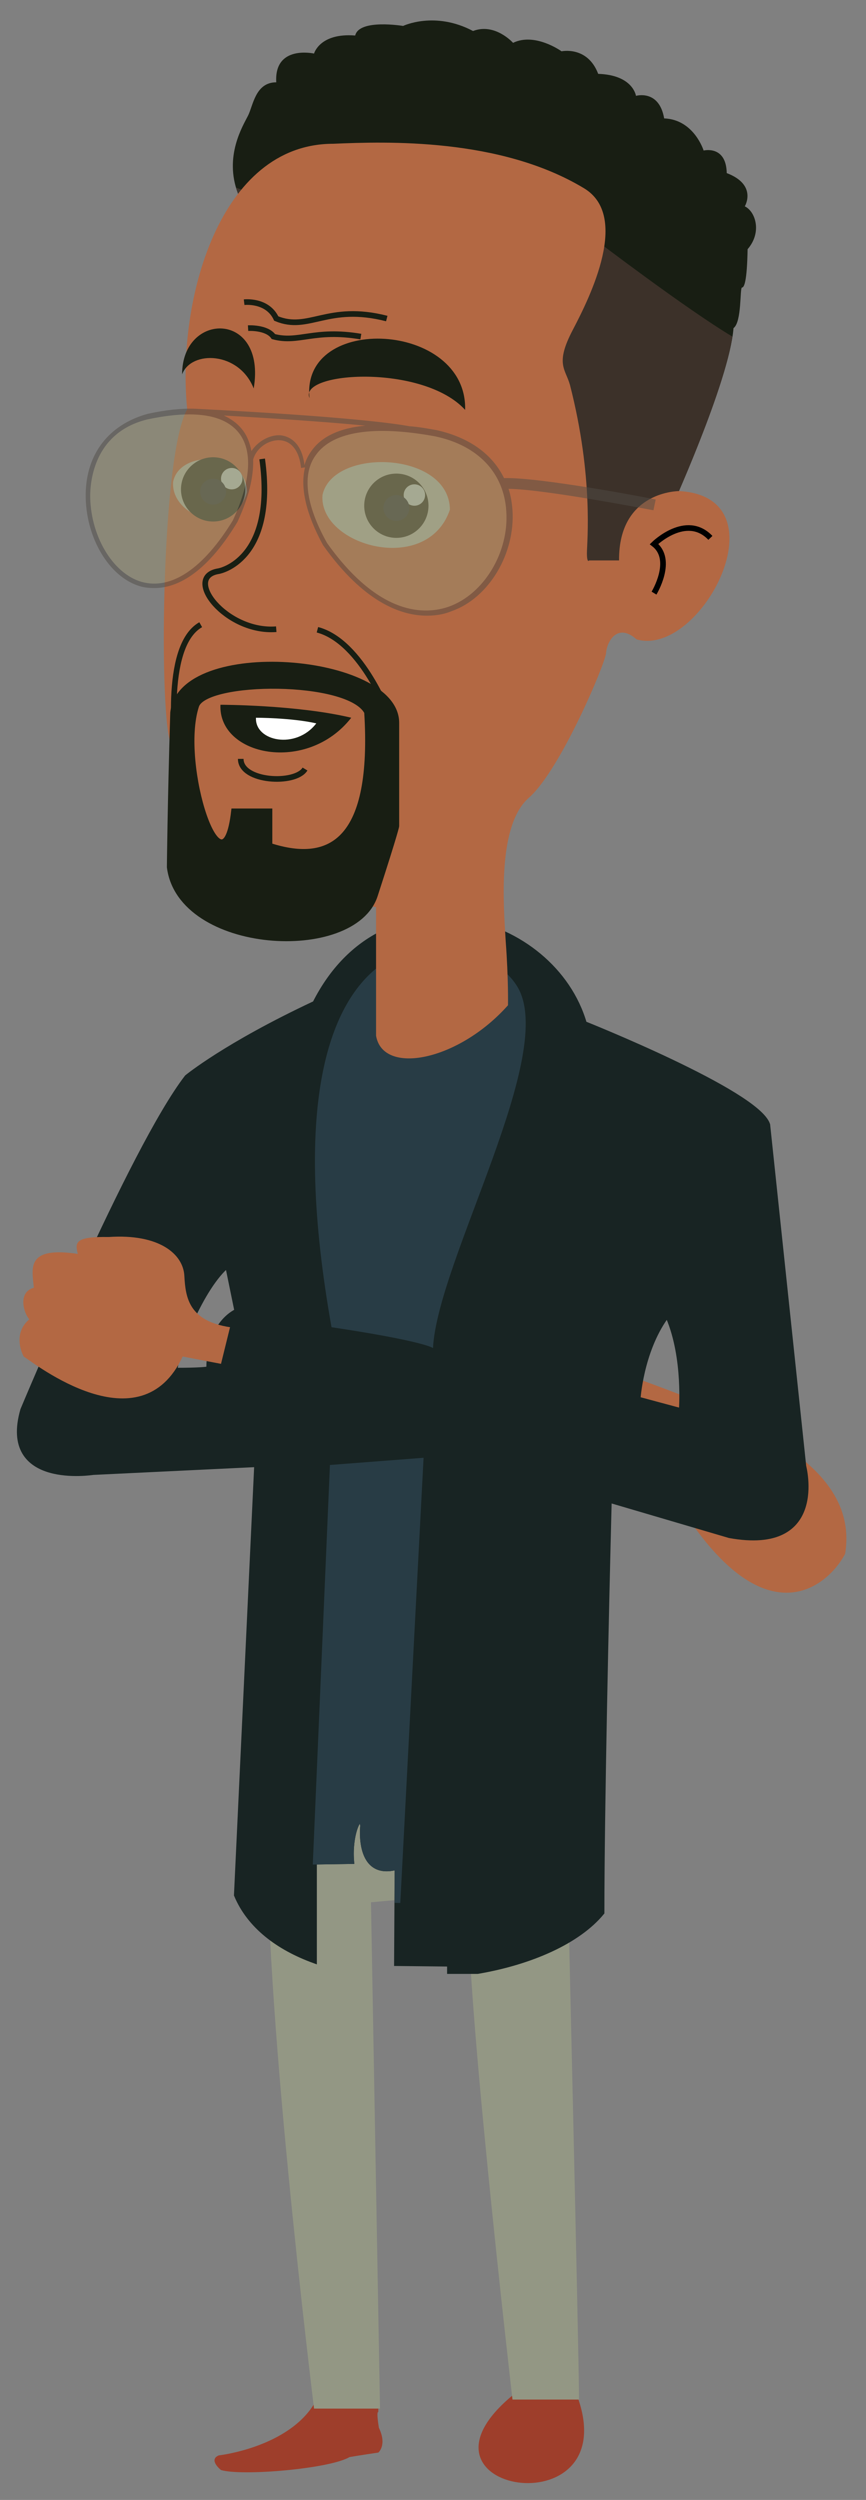 <?xml version="1.0" encoding="utf-8"?>
<!-- Generator: Adobe Illustrator 19.0.0, SVG Export Plug-In . SVG Version: 6.00 Build 0)  -->
<svg version="1.1" id="Layer_1" xmlns="http://www.w3.org/2000/svg" xmlns:xlink="http://www.w3.org/1999/xlink" x="0px" y="0px"
	 viewBox="0 0 153.6 443.4" style="enable-background:new 0 0 153.6 443.4;" xml:space="preserve">
<rect x="0" y="0" width="153.6" height="443.4" fill="#808080" stroke="none"/>
<style type="text/css">
	.Drop_x0020_Shadow{fill:none;}
	.Outer_x0020_Glow_x0020_5_x0020_pt{fill:none;}
	.Blue_x0020_Neon{fill:none;stroke:#8AACDA;stroke-width:7;stroke-linecap:round;stroke-linejoin:round;}
	.Chrome_x0020_Highlight{fill:url(#SVGID_1_);stroke:#FFFFFF;stroke-width:0.363;stroke-miterlimit:1;}
	.Jive_GS{fill:#FFDD00;}
	.Alyssa_GS{fill:#A6D0E4;}
	.st0{fill:#B36843;}
	.st1{fill:#9E3E2B;}
	.st2{fill:#939784;}
	.st3{fill:#182423;stroke:#182423;stroke-miterlimit:10;}
	.st4{fill:#283C45;}
	.st5{fill:#283C45;stroke:#283C45;stroke-miterlimit:10;}
	.st6{fill:#181E13;}
	.st7{fill:#3C3129;}
	.st8{fill:none;stroke:#181E13;stroke-miterlimit:10;}
	.st9{fill:#ABB09B;}
	.st10{fill:#3D3E28;}
	.st11{fill:#B5C2B4;}
	.st12{fill:#3A4039;}
	.st13{opacity:0.5;}
	.st14{fill:#968F6F;}
	.st15{fill:#504C46;}
	.st16{fill:#FFFFFF;}
	.st17{fill:#181E13;stroke:#181E13;stroke-miterlimit:10;}
	.st18{fill:none;stroke:#000000;stroke-miterlimit:10;}
</style>
<linearGradient id="SVGID_1_" gradientUnits="userSpaceOnUse" x1="0" y1="0" x2="4.489659e-011" y2="-1">
	<stop  offset="0" style="stop-color:#656565"/>
	<stop  offset="0.618" style="stop-color:#1B1B1B"/>
	<stop  offset="0.629" style="stop-color:#545454"/>
	<stop  offset="0.983" style="stop-color:#3E3E3E"/>
</linearGradient>
<g id="owner">
	<path id="XMLID_35_" class="st0" d="M109,243.1c24.4,8.5,43.4,17,40.9,32.5C145.9,283.1,129.6,295.5,109,243.1z"/>
	<g id="body">
		<path id="XMLID_3_" class="st1" d="M91.1,424.7c-21.3,17.4,19.6,24,11.4,0.6L91.1,424.7z"/>
		<path id="XMLID_4_" class="st1" d="M56,425.9c-4.6,8.2-17.2,9.6-17.2,9.6c-1.9,0.8,0.4,2.6,0.4,2.6c3.7,1.1,19.2-0.2,22.8-2.3
			c1.7-0.3,5.1-0.8,5.1-0.8s1.6-1.3,0.1-4.4c-0.5-3.1-0.1-2.8-0.1-2.8v-1.5L56,425.9z"/>
		<path id="XMLID_40_" class="st2" d="M47.6,322.8l11.3,4.4l0.5-8.9h9.1V331l6.6,2.6l25.4-8.6c0,0,2.2,93.3,2.2,100.6H90.9
			c0,0-9.2-79.6-7.6-89.8l-17.5,1.6l1.6,89.8H55.7C55.7,427.1,46.3,351.3,47.6,322.8z"/>
		<path id="XMLID_5_" class="st3" d="M16.5,261.1l29.1-1.4L42,336.1c2.3,5.5,7.4,9.3,13.7,11.6v-17.5l6.6-0.1
			c-0.4-4.9,1.6-9.3,2.1-6.3c0,0-1.1,9.4,6.1,7.3l-0.1,17.1l9.4,0.1v1.3l4.9,0v0c9.4-1.6,17.8-5.3,22-10.4c0-18.1,0.8-53.8,1.3-73.2
			l21.4,6.3c17.1,3.1,13.1-12.2,13.1-12.2l-6.4-60.6c-1.9-5.7-32.5-17.9-32.5-17.9c-5.5-19.1-35.4-28-47.7-3.6
			c-15.8,7.4-22.7,13.1-22.7,13.1c-9.8,12.7-29.1,59-29.1,59C0.2,263.7,16.5,261.1,16.5,261.1z M113.1,248.2c0,0,0.5-8.4,4.9-14.6
			h0.6c3.1,7.3,2.3,16.7,2.3,16.7L113.1,248.2z M31,243.1c0-3,4.7-15,9.4-18.8l1.7,8.3c0,0-4.9,1.9-5,9.9
			C37.1,242.5,39.4,243.1,31,243.1z"/>
		<path id="XMLID_31_" class="st4" d="M58.8,235.4c16.6,2.5,18,3.7,18,3.7c0.8-15.5,22.3-52.4,14.9-64.2
			C84.4,163.1,44.9,157,58.8,235.4z"/>
		<path id="XMLID_30_" class="st5" d="M62.3,330.1c-0.4-4.9,1.6-9.3,2.1-6.3c0,0-1.1,9.4,6.1,7.3l0,6.4l4.1-78.4L59,260.3l-3,69.9
			L62.3,330.1z"/>
	</g>
	<path id="XMLID_29_" class="st0" d="M40.8,235.4c-7.2-1.1-7.9-5.1-8.1-9.1c-0.2-3.9-4.5-7.5-13.4-6.9c-6.1-0.1-6,1-5.5,3
		c-9.3-1.4-8.1,2.6-7.8,6c-2.9,0.8-1.8,4.5-0.8,5.6c-3.2,2.7-1,6.6-1,6.6c1.9,1.2,20.7,16.1,28.2,0l6.8,1.3L40.8,235.4z"/>
	<g id="head">
		<path id="XMLID_28_" class="st6" d="M118.7,91l-10.8,12.3l-6.2-1.3L42.2,34.3c-2.5-6.6,0.9-12,1.8-13.8s1.3-5.9,5-5.9
			c-0.4-6.7,6.7-5.1,6.7-5.1s1-3.7,7.3-3.2c0.7-3,8.5-1.7,8.5-1.7s5.6-2.7,12.4,0.9C87.8,4,91,7.6,91,7.6c3.9-1.9,8.6,1.5,8.6,1.5
			s4.6-1,6.5,4c6.2,0.2,6.7,3.9,6.7,3.9s4.1-1.2,5,4c5.3,0.2,7,5.7,7,5.7s4-1,4.1,4c5.5,2.1,3.2,5.9,3.2,5.9
			c1.9,0.9,3.1,4.6,0.5,7.6c-0.1,5.7-0.6,6.8-1,6.8c-0.4,0.1,0,6.1-1.5,7.2C129.4,67.5,118.7,91,118.7,91z"/>
		<path id="XMLID_27_" class="st7" d="M41.9,33.3c0.1,0.3,0.2,0.7,0.3,1l59.5,67.7l6.2,1.3L118.7,91c0,0,9.7-21.2,11.2-31.3l0,0
			c-8.2-4.9-24.2-17.1-24.2-17.1l-22.9-6.1l-17.8,4.9L41.9,33.3z"/>
		<path id="face" class="st0" d="M120.5,87.1c18.7,1.1,3.8,29.6-7.6,26.3c-3.5-3.1-5.3,0.6-5.4,2.4s-8.1,20.8-13.7,25.7
			c-5.6,4.9-4.5,18.9-4.1,25.5c0.5,6.7,0.4,11.3,0.4,11.3c-8.8,9.9-22.2,12.5-23.4,5.4v-22.8l-36.6-7c0,0,1.9-15.5,0-22.6
			c-1.9-7.1-1.4-50.8,3.1-58.7c-1.9-19.3,5.7-47.1,25.9-47.1c9.4-0.4,29.6-1.1,44.5,7.9c8.1,4.9,1.2,19-2,25.1s-1.3,6.9-0.5,9.8
			c4.2,16.4,3,27.9,3,29.8c0,1.9,0.4,1.3,0.4,1.3h5.3C109.7,87,120.5,87.1,120.5,87.1z"/>
		<g id="forehead">
			<path id="XMLID_26_" class="st8" d="M43.3,53.6c0,0,4.1-0.5,5.7,2.9c5.8,2.4,9.1-2.7,19.6,0"/>
			<path id="XMLID_25_" class="st8" d="M44,58.2c0,0,3.3-0.2,4.5,1.5c4.5,1.2,7.2-1.4,15.5,0"/>
		</g>
		<g id="eyebrow">
			<path id="XMLID_24_" class="st6" d="M54.9,70.6c-2-4.7,20.1-6.1,27.6,2.1C82.9,57,53.3,55.5,54.9,70.6z"/>
			<path id="XMLID_23_" class="st6" d="M32.3,66.4c1.6-4.3,10.1-4.1,12.7,2.5C47.3,55.1,32.3,55.2,32.3,66.4z"/>
		</g>
		<g id="eyes">
			<g id="left_x5F_eye">
				<path id="XMLID_22_" class="st9" d="M57.2,87.8c-0.7,9,18.6,14.4,22.6,2.6C79.7,80,59,79.3,57.2,87.8z"/>
				<circle id="XMLID_21_" class="st10" cx="70.3" cy="89.7" r="5.7"/>
				<circle id="XMLID_20_" class="st11" cx="73.5" cy="87.8" r="1.9"/>
				<circle id="XMLID_19_" class="st12" cx="70.3" cy="90.1" r="2.3"/>
			</g>
			<g id="right_x5F_eye">
				<path id="XMLID_18_" class="st9" d="M30.7,85.5c-0.4,6.3,10.8,10,13.1,1.8C43.8,80.1,31.8,79.6,30.7,85.5z"/>
				<circle id="XMLID_17_" class="st10" cx="37.8" cy="86.8" r="5.7"/>
				<circle id="XMLID_16_" class="st11" cx="41.1" cy="84.9" r="1.9"/>
				<circle id="XMLID_15_" class="st12" cx="37.8" cy="87.2" r="2.3"/>
			</g>
		</g>
		<path id="nose" class="st8" d="M46.5,81.4c2.5,18.1-7.7,19.9-7.7,19.9c-6.5,1,1.3,11,10.2,10.3"/>
		<g id="glasses" class="st13">
			<path id="XMLID_14_" class="st14" d="M77.2,76.9c28.6,6.1,4.7,53.8-19.7,19.6C49.5,82,55.3,72.8,77.2,76.9z"/>
			<path id="XMLID_13_" class="st14" d="M26,74c-22.8,5.7-3.7,50.5,15.7,18.4C48.1,78.7,43.5,70.1,26,74z"/>
			<path id="XMLID_8_" class="st15" d="M15.2,87.6c-0.1,7.6,4.1,14.8,9.7,16.4c0.7,0.2,1.5,0.3,2.5,0.3c3.6,0,8.9-2.1,14.7-11.7
				c2-4.3,2.9-8,2.8-11.1l0,0c0.6-2.1,2.8-3.6,4.9-3.4c2,0.2,3.3,2,3.6,4.9l0.7-0.1c-0.9,3.6,0.2,8.3,3.2,13.8
				c7.1,10,13.7,12.5,18.4,12.5c1.8,0,3.2-0.3,4.4-0.8c6.6-2.3,11.3-10.2,10.8-17.9c-0.1-1.3-0.3-2.6-0.7-3.8
				c6.7,0.1,25.5,3.8,25.7,3.8l0.4-1.9c-0.8-0.2-20.6-4-26.9-3.8c-2.1-4.3-6.2-7.2-11.9-8.5l0,0c-1.7-0.3-3.3-0.6-4.9-0.7
				c-2.1-0.4-10.5-1.7-37.9-3.1l0,0c-2.5-0.1-5.3,0.2-8.5,0.9l0,0C19.3,75.3,15.3,80.5,15.2,87.6z M56.1,80.6
				c3-4.1,10.3-5.2,21.1-3.2c7.6,1.6,12.2,6.5,12.6,13.3c0.5,7.3-4,14.7-10.2,16.9c-4,1.4-12.2,1.9-21.6-11.3
				C54.2,89.5,53.5,84,56.1,80.6z M44.6,80c-0.3-1.5-0.8-2.8-1.7-3.9c-0.8-1-1.9-1.8-3.2-2.4c12.2,0.7,20.1,1.3,25.1,1.8
				c-4.5,0.4-7.7,1.9-9.5,4.4c-0.6,0.8-1,1.6-1.3,2.6c-0.5-4.4-3.1-5.2-4.3-5.3C47.8,77.1,45.7,78.3,44.6,80z M16,87.6
				c0.1-3.2,1.2-11,10.1-13.2c2.8-0.6,5.3-0.9,7.5-0.9c4.1,0,7,1.1,8.7,3.2c2.6,3.2,2.2,8.7-1,15.6c-5.2,8.5-10.9,12.4-16.2,10.9
				C19.9,101.7,15.9,94.8,16,87.6z"/>
		</g>
		<g id="mouth">
			<path id="XMLID_36_" class="st8" d="M42.7,134.6c0,4.1,9.7,4.6,11.4,1.8"/>
			<g id="mouth_x5F_lines">
				<path id="XMLID_38_" class="st8" d="M56.3,111.7c8,2.1,12.9,15.6,12.9,15.6"/>
				<path id="XMLID_39_" class="st8" d="M35.6,110.8c-6.9,3.9-4.3,22.8-4.3,22.8"/>
			</g>
			<path id="XMLID_37_" class="st6" d="M39.1,125c-0.4,9.1,15.4,12.3,23.2,2.3C52.7,125,39.1,125,39.1,125z"/>
			<path id="XMLID_41_" class="st16" d="M45.4,127.3c-0.2,4.2,7.1,5.7,10.7,1C51.7,127.3,45.4,127.3,45.4,127.3z"/>
			<path id="XMLID_42_" class="st17" d="M30.1,153.8c1.9,14.9,32.6,16.7,36.4,5c3.8-11.7,3.8-12.3,3.8-12.3v-18.3
				c0-11.8-38.2-14.9-39.6-1.8C30.2,142.8,30.1,153.8,30.1,153.8z M34.8,125.2c1.5-4.8,27.1-5,30.3,1.1c1.4,22.6-6.2,27.3-17.3,23.7
				v-6.1h-6.3C39.6,160.3,31.4,135.7,34.8,125.2z"/>
		</g>
		<path id="XMLID_7_" class="st18" d="M126,95.4c-4.3-4.5-10,1.1-10,1.1c3.6,2.8,0,8.7,0,8.7"/>
	</g>
</g>
</svg>
